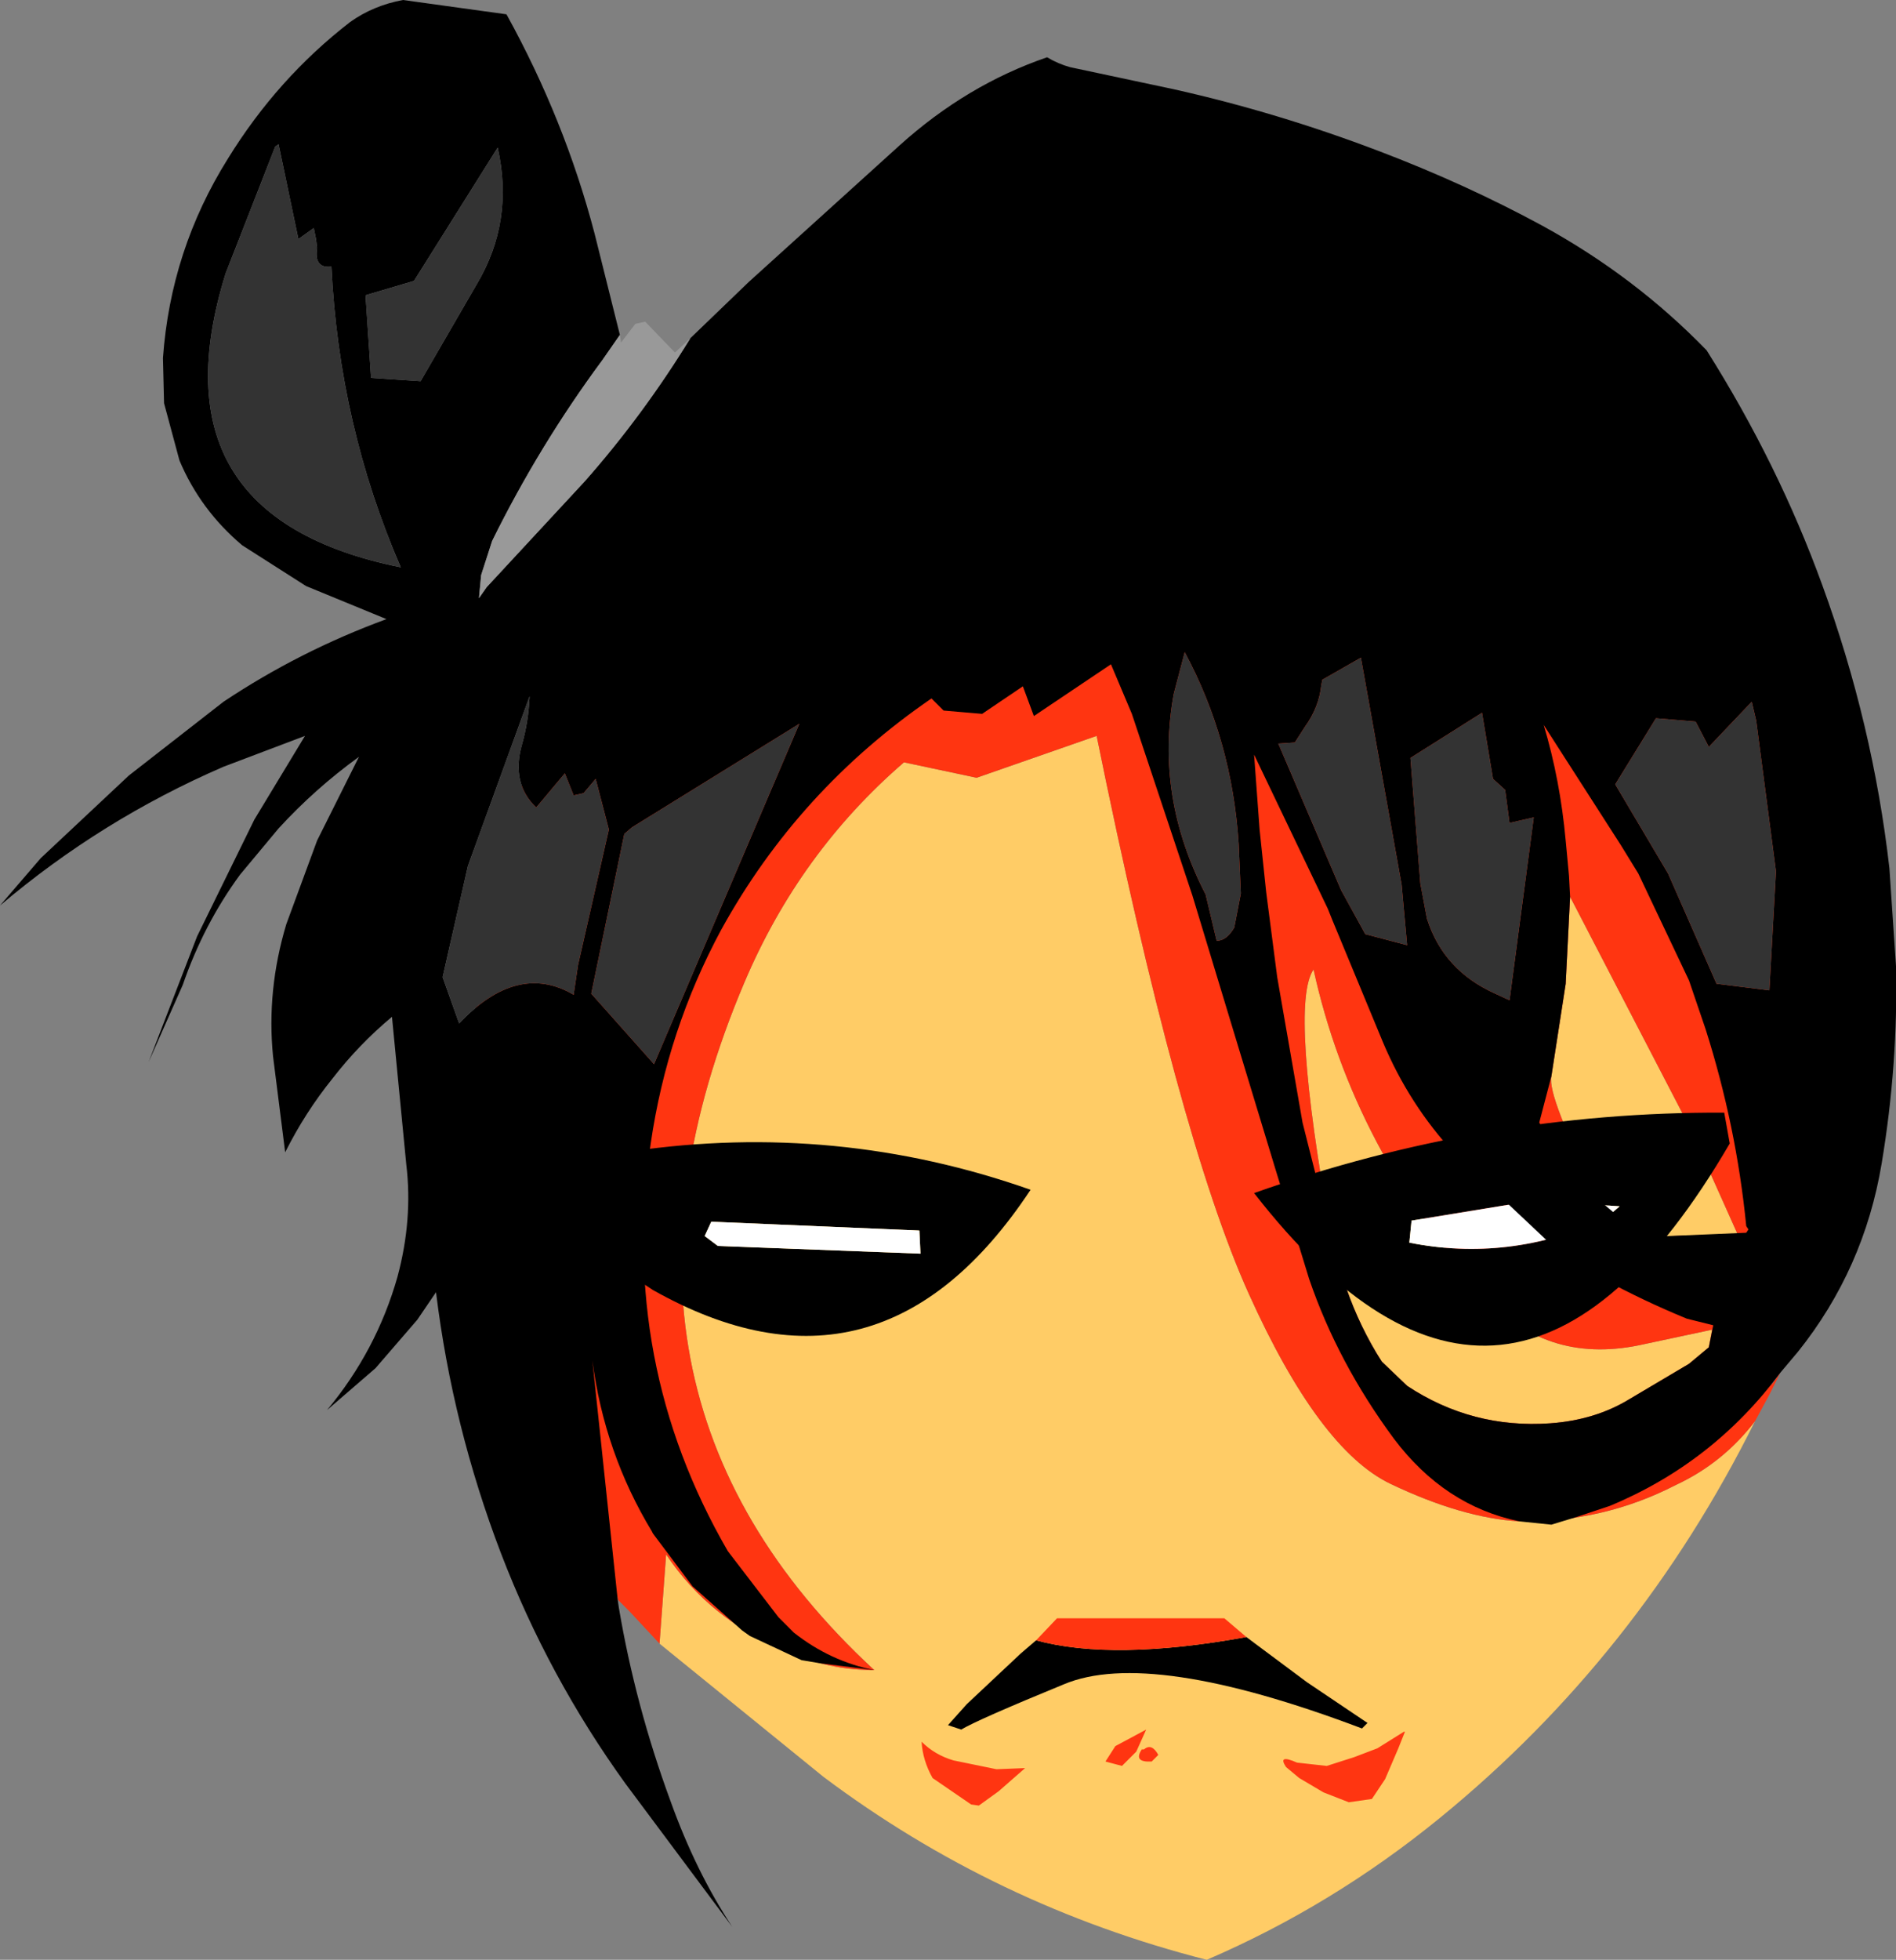 <?xml version="1.0" encoding="UTF-8" standalone="no"?>
<svg xmlns:xlink="http://www.w3.org/1999/xlink" height="88.95px" width="86.1px" xmlns="http://www.w3.org/2000/svg">
  <rect width="100%" height="100%" fill="#808080" stroke="none"/>
  <g transform="matrix(1.0, 0.0, 0.0, 1.0, 42.55, 45.65)">
    <path d="M-12.6 28.95 L-12.3 24.9 Q-10.3 27.9 -6.8 29.3 -4.95 30.15 -2.85 30.15 -16.6 17.45 -8.75 -1.05 -6.25 -6.95 -1.5 -11.05 L1.8 -10.35 7.25 -12.25 Q10.95 5.95 14.15 13.05 17.35 20.15 20.6 21.7 23.85 23.25 26.45 23.4 30.25 23.45 33.55 21.75 35.7 20.75 37.15 18.85 31.85 29.5 22.85 36.85 17.95 40.85 12.25 43.3 2.65 40.85 -5.15 35.0 L-12.6 28.95 M27.85 18.95 Q24.3 19.2 21.35 17.25 L20.2 16.15 19.95 15.75 Q19.0 14.15 18.45 12.4 L18.25 11.75 18.0 10.8 17.9 10.45 Q16.0 -0.05 17.1 -1.65 18.9 6.55 24.95 13.25 27.8 16.35 32.15 15.35 L35.2 14.7 35.05 15.5 34.15 16.25 31.45 17.85 Q29.9 18.8 27.85 18.95 M28.55 -1.0 L28.75 -4.95 34.2 5.55 36.35 10.35 32.05 10.5 30.1 8.85 Q27.7 4.1 27.9 3.2 L28.55 -1.0" fill="#ffcc66" fill-rule="evenodd" stroke="none"/>
    <path d="M37.15 18.85 Q35.7 20.75 33.55 21.75 30.25 23.45 26.45 23.4 23.85 23.25 20.6 21.7 17.35 20.15 14.15 13.05 10.95 5.95 7.25 -12.25 L1.8 -10.35 -1.5 -11.05 Q-6.25 -6.95 -8.75 -1.05 -16.6 17.45 -2.85 30.15 -4.95 30.15 -6.8 29.3 -10.3 27.9 -12.3 24.9 L-12.6 28.95 -13.95 27.5 -14.5 26.95 -14.5 26.85 Q-20.85 17.5 -21.15 6.0 -21.5 -6.25 -15.8 -17.2 -10.2 -27.95 1.95 -30.15 14.0 -32.05 25.3 -27.55 37.45 -22.75 39.35 -9.15 40.85 1.9 38.65 12.95 L37.9 17.2 38.3 16.65 37.8 17.65 37.15 18.85 M28.55 -1.0 L27.9 3.2 Q27.7 4.1 30.1 8.85 L32.05 10.5 36.35 10.35 34.2 5.55 28.75 -4.95 28.55 -1.0 M27.85 18.95 Q29.9 18.8 31.45 17.85 L34.15 16.25 35.05 15.5 35.2 14.7 32.15 15.35 Q27.8 16.35 24.95 13.25 18.9 6.55 17.1 -1.65 16.0 -0.05 17.9 10.45 L18.0 10.8 18.25 11.75 18.45 12.4 Q19.0 14.15 19.95 15.75 L20.2 16.15 21.35 17.25 Q24.3 19.2 27.85 18.95" fill="#ff3511" fill-rule="evenodd" stroke="none"/>
    <path d="M36.0 6.25 Q26.0 23.4 14.4 8.5 24.85 4.8 35.75 4.85 L36.0 6.25 M21.45 10.75 Q25.95 11.65 30.3 9.7 L31.0 9.1 27.05 8.85 21.55 9.75 21.45 10.75 M14.05 28.65 L14.45 28.95 16.8 30.7 19.55 32.55 19.3 32.8 Q9.65 29.15 5.75 30.8 1.85 32.4 1.1 32.85 L0.5 32.65 1.35 31.7 3.8 29.4 4.5 28.8 Q8.0 29.75 14.05 28.65 M-0.75 11.25 L-0.8 10.2 -10.25 9.8 -10.55 10.45 -9.95 10.9 -0.75 11.25 M-14.1 7.15 L-13.85 6.6 Q-4.55 5.25 4.25 8.35 -2.6 18.7 -12.9 12.9 L-14.95 11.55 -14.95 10.2 -14.5 10.05 -14.5 8.9 -14.1 7.15" fill="#000000" fill-rule="evenodd" stroke="none"/>
    <path d="M14.05 28.65 Q8.0 29.75 4.5 28.8 L5.45 27.8 13.05 27.8 14.05 28.65 M17.7 34.5 L18.95 34.1 20.0 33.7 21.2 32.95 21.25 32.95 20.95 33.7 20.35 35.1 19.75 36.0 18.7 36.15 17.55 35.7 16.45 35.05 15.85 34.55 Q15.45 33.95 16.35 34.35 L17.7 34.5 M1.55 36.25 L-0.2 35.05 Q-0.65 34.25 -0.7 33.4 -0.1 34.0 0.75 34.25 L2.7 34.65 3.95 34.6 4.0 34.6 2.8 35.65 1.9 36.3 1.55 36.25 M9.5 32.85 L9.05 33.85 8.4 34.5 7.65 34.3 8.1 33.6 9.5 32.85 M9.3 33.75 L9.4 33.75 Q9.75 33.45 10.05 34.0 L9.75 34.3 Q8.9 34.35 9.3 33.75" fill="#ff3511" fill-rule="evenodd" stroke="none"/>
    <path d="M21.45 10.75 L21.55 9.75 27.05 8.85 31.0 9.1 30.3 9.7 Q25.95 11.65 21.45 10.75 M-0.75 11.25 L-9.95 10.9 -10.55 10.45 -10.25 9.8 -0.8 10.2 -0.75 11.25" fill="#ffffff" fill-rule="evenodd" stroke="none"/>
    <path d="M-11.2 -30.3 L-8.55 -32.85 -1.7 -39.05 Q1.35 -41.8 5.0 -43.05 5.5 -42.75 6.05 -42.6 L10.75 -41.6 Q15.45 -40.55 20.05 -38.8 24.0 -37.3 27.5 -35.4 31.7 -33.1 34.95 -29.75 38.2 -24.6 40.2 -19.1 42.5 -12.8 43.25 -6.25 L43.55 -1.8 Q43.65 2.65 42.9 7.15 42.1 11.95 39.1 15.7 L38.3 16.65 Q35.25 20.75 30.55 22.7 L29.05 23.2 27.9 23.55 26.45 23.4 Q23.05 22.7 20.75 19.65 18.2 16.2 16.9 12.4 L15.35 7.35 13.8 2.25 11.6 -5.0 8.85 -13.25 7.9 -15.5 4.4 -13.15 3.9 -14.5 2.05 -13.25 0.3 -13.4 -0.25 -13.95 Q-6.3 -9.8 -9.8 -3.45 -12.25 1.1 -13.0 6.25 -14.45 16.2 -9.5 24.75 L-7.2 27.75 -6.55 28.4 -6.5 28.45 Q-4.85 29.75 -2.85 30.15 L-5.25 29.85 -6.15 29.7 -8.5 28.6 -8.85 28.35 -11.1 26.35 -12.9 23.95 -12.95 23.85 Q-15.1 20.3 -15.65 16.1 L-14.5 26.95 -14.45 27.3 Q-13.7 31.75 -12.1 36.1 -10.95 39.3 -9.3 41.8 L-14.15 35.3 Q-17.65 30.45 -19.8 24.85 -22.0 19.1 -22.75 13.0 L-23.6 14.25 -25.5 16.45 -27.7 18.35 Q-25.45 15.65 -24.5 12.3 -23.8 9.7 -24.1 7.2 L-24.75 0.5 Q-26.25 1.75 -27.45 3.3 -28.7 4.85 -29.6 6.65 L-30.15 2.3 Q-30.45 -0.7 -29.55 -3.7 L-28.15 -7.5 -26.25 -11.3 Q-28.25 -9.85 -29.9 -8.05 L-31.65 -5.95 Q-33.3 -3.7 -34.25 -0.95 L-35.8 2.55 -33.6 -3.15 -31.0 -8.45 -28.7 -12.25 -32.4 -10.85 Q-37.95 -8.45 -42.55 -4.55 L-40.7 -6.7 -36.7 -10.45 -32.4 -13.8 Q-28.95 -16.1 -25.0 -17.55 L-28.65 -19.05 -31.55 -20.9 Q-33.45 -22.5 -34.4 -24.75 L-35.1 -27.35 -35.15 -29.4 Q-34.8 -34.3 -32.2 -38.45 -29.95 -42.1 -26.65 -44.65 -25.6 -45.4 -24.25 -45.65 L-19.55 -45.0 Q-16.9 -40.2 -15.55 -35.05 L-14.4 -30.45 -15.2 -29.3 Q-18.05 -25.45 -20.2 -21.1 L-20.7 -19.55 -20.8 -18.5 -20.45 -19.0 -16.0 -23.8 Q-13.35 -26.8 -11.2 -30.3 M19.25 -15.8 L17.5 -14.8 17.45 -14.55 Q17.35 -13.55 16.7 -12.65 L16.25 -11.95 15.5 -11.9 18.35 -5.25 19.45 -3.25 21.35 -2.75 21.1 -5.5 19.25 -15.8 M11.25 -16.05 L10.75 -14.15 Q9.9 -9.5 12.2 -5.05 L12.7 -2.95 Q13.15 -2.95 13.5 -3.55 L13.8 -5.1 13.7 -7.35 Q13.4 -12.05 11.25 -16.05 M14.65 -8.0 L14.95 -5.15 15.45 -1.3 16.6 5.3 17.9 10.45 18.0 10.8 18.25 11.75 18.45 12.4 Q19.0 14.15 19.95 15.75 L20.2 16.15 21.35 17.25 Q24.3 19.2 27.85 18.95 29.9 18.8 31.45 17.85 L34.15 16.25 35.05 15.5 35.25 14.5 34.05 14.2 Q32.1 13.4 30.25 12.4 L27.8 10.75 23.5 6.7 Q21.45 4.5 20.25 1.65 L17.95 -3.9 17.75 -4.4 14.4 -11.4 14.65 -8.0 M27.1 -8.55 L26.0 -8.3 25.8 -9.8 25.25 -10.3 24.75 -13.3 21.5 -11.25 21.95 -5.55 22.25 -3.95 Q23.0 -1.6 25.35 -0.55 L26.0 -0.25 27.1 -8.55 M34.45 -12.9 L32.65 -13.05 30.8 -10.05 33.2 -6.0 35.4 -1.0 37.8 -0.7 38.1 -6.1 37.2 -12.95 37.0 -13.8 35.05 -11.75 34.45 -12.9 M28.75 -4.95 L28.55 -1.0 27.9 3.2 27.35 5.3 28.55 7.25 30.1 8.85 32.05 10.5 36.75 10.3 36.85 10.15 36.75 10.0 Q36.3 5.45 34.9 1.05 L34.15 -1.15 31.85 -6.0 31.05 -7.3 27.55 -12.75 Q28.3 -10.25 28.55 -7.5 L28.7 -5.9 28.75 -4.95 M-13.85 -8.1 L-14.2 -7.8 -15.7 -0.55 -12.85 2.65 -6.25 -12.8 -13.85 -8.1 M-21.3 -6.35 L-22.45 -1.3 -21.7 0.8 Q-19.05 -2.0 -16.5 -0.5 L-16.3 -1.85 -14.9 -8.0 -15.5 -10.3 -16.05 -9.65 -16.5 -9.55 -16.9 -10.55 -18.2 -9.0 Q-19.35 -10.1 -18.85 -11.85 -18.55 -12.9 -18.5 -14.05 L-21.3 -6.35 M-25.95 -32.25 L-25.7 -28.5 -23.45 -28.35 -20.9 -32.75 Q-19.2 -35.6 -19.95 -38.95 L-23.75 -32.9 -25.95 -32.25 M-29.9 -39.1 L-30.05 -39.0 -32.3 -33.25 Q-35.75 -22.2 -24.35 -19.9 -27.15 -26.35 -27.5 -33.55 -28.3 -33.45 -28.15 -34.4 L-28.2 -34.8 -28.3 -35.3 -29.0 -34.8 -29.9 -39.1" fill="#000000" fill-rule="evenodd" stroke="none"/>
    <path d="M11.25 -16.05 Q13.4 -12.05 13.7 -7.35 L13.8 -5.1 13.5 -3.55 Q13.15 -2.95 12.7 -2.95 L12.2 -5.05 Q9.9 -9.5 10.75 -14.15 L11.25 -16.05 M19.25 -15.8 L21.1 -5.5 21.35 -2.75 19.45 -3.25 18.35 -5.25 15.5 -11.9 16.25 -11.95 16.7 -12.65 Q17.35 -13.55 17.45 -14.55 L17.5 -14.8 19.25 -15.8 M34.45 -12.9 L35.05 -11.75 37.0 -13.8 37.2 -12.95 38.1 -6.1 37.8 -0.7 35.4 -1.0 33.2 -6.0 30.8 -10.05 32.65 -13.05 34.45 -12.9 M27.1 -8.55 L26.0 -0.25 25.35 -0.55 Q23.0 -1.6 22.25 -3.95 L21.95 -5.55 21.5 -11.25 24.75 -13.3 25.25 -10.3 25.8 -9.8 26.0 -8.3 27.1 -8.55 M-29.9 -39.1 L-29.0 -34.8 -28.3 -35.3 -28.2 -34.8 -28.15 -34.4 Q-28.3 -33.45 -27.5 -33.55 -27.15 -26.35 -24.35 -19.9 -35.75 -22.2 -32.3 -33.25 L-30.05 -39.0 -29.9 -39.1 M-25.95 -32.25 L-23.75 -32.9 -19.95 -38.95 Q-19.2 -35.6 -20.9 -32.75 L-23.45 -28.35 -25.7 -28.5 -25.95 -32.25 M-21.3 -6.35 L-18.5 -14.05 Q-18.55 -12.9 -18.85 -11.85 -19.35 -10.1 -18.2 -9.0 L-16.9 -10.55 -16.5 -9.55 -16.05 -9.65 -15.5 -10.3 -14.9 -8.0 -16.3 -1.85 -16.5 -0.5 Q-19.05 -2.0 -21.7 0.8 L-22.45 -1.3 -21.3 -6.35 M-13.85 -8.1 L-6.25 -12.8 -12.85 2.65 -15.7 -0.55 -14.2 -7.8 -13.85 -8.1" fill="#333333" fill-rule="evenodd" stroke="none"/>
    <path d="M-11.2 -30.3 Q-13.35 -26.8 -16.0 -23.8 L-20.45 -19.0 -20.8 -18.5 -20.7 -19.55 -20.2 -21.1 Q-18.05 -25.45 -15.2 -29.3 L-14.4 -30.45 -14.35 -30.1 -13.7 -30.95 -13.25 -31.05 -11.9 -29.65 -11.2 -30.3" fill="#999999" fill-rule="evenodd" stroke="none"/>
  </g>
</svg>
